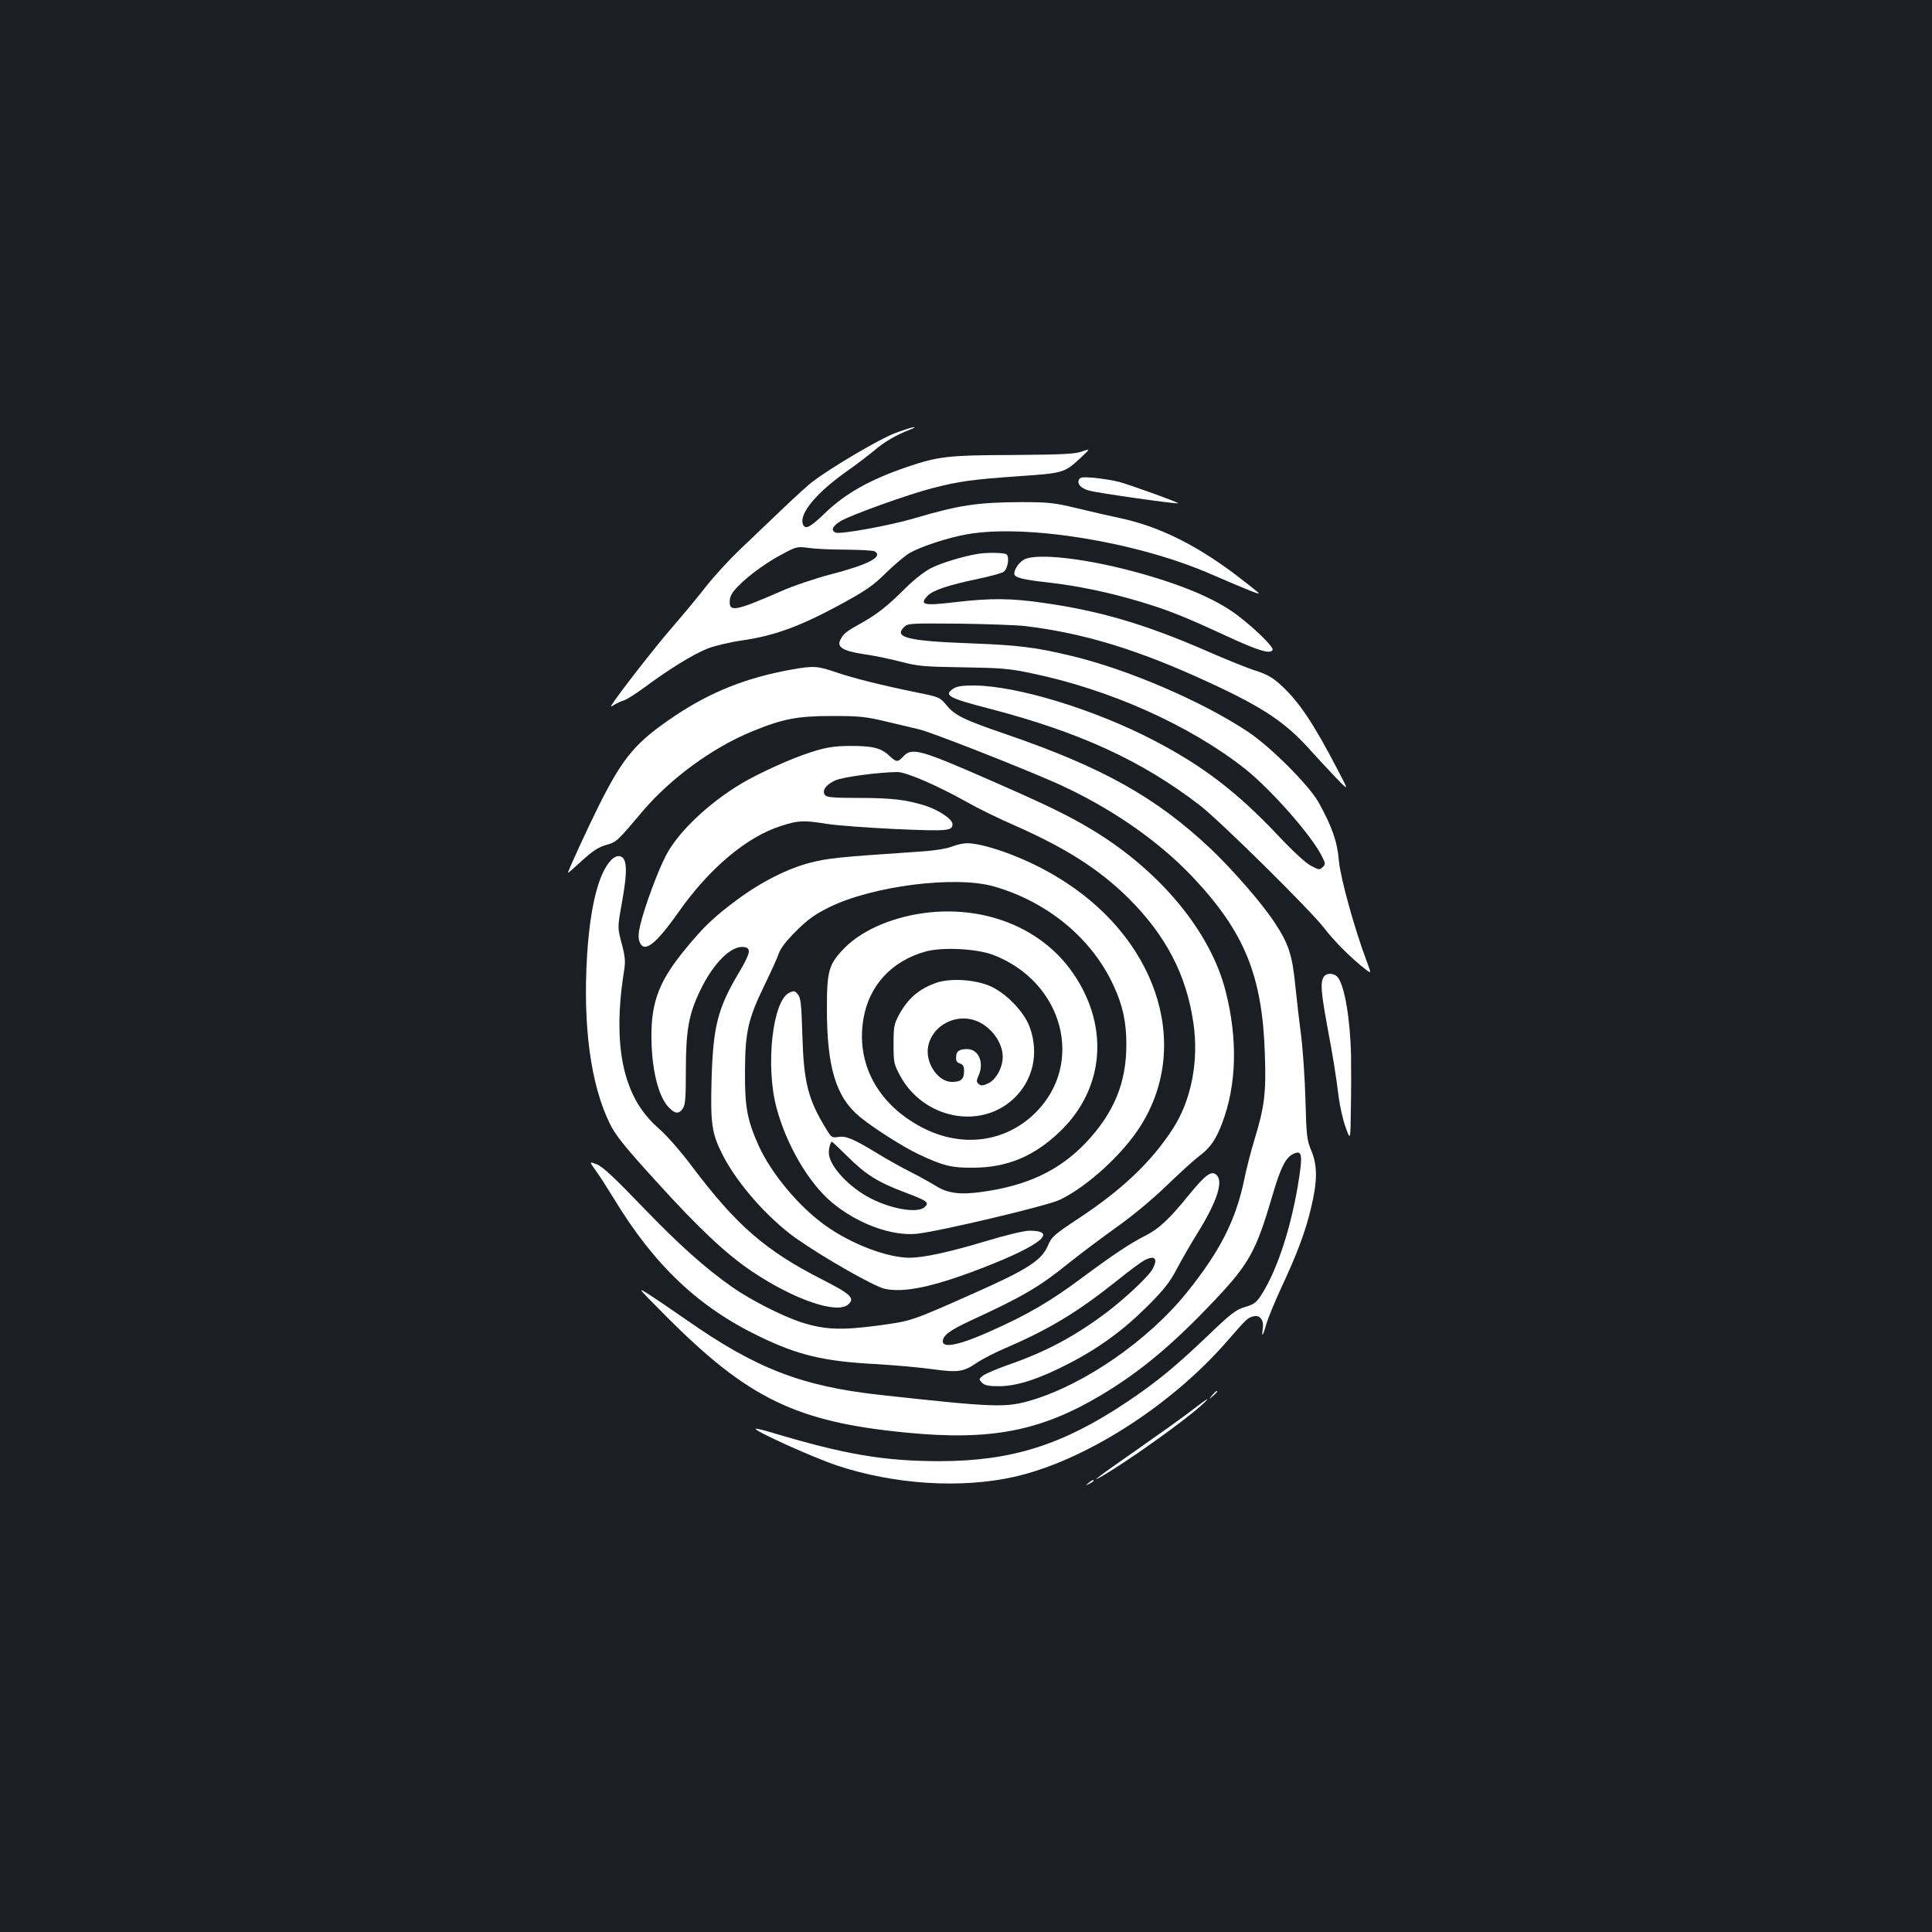 <?xml version="1.0" standalone="no"?>
<!DOCTYPE svg PUBLIC "-//W3C//DTD SVG 20010904//EN"
 "http://www.w3.org/TR/2001/REC-SVG-20010904/DTD/svg10.dtd">
<svg version="1.0" xmlns="http://www.w3.org/2000/svg"
 width="1000pt" height="1000pt" viewBox="0 0 1000 1000"
 preserveAspectRatio="xMidYMid meet">
<rect width="100%" height="100%" fill="#1b1f23"/>
<g transform="translate(0,1000) scale(0.1,-0.1)"
fill="#ffffff" stroke="none">
<path d="M4630 7757 c-79 -30 -332 -179 -425 -251 -22 -16 -94 -82 -161 -146
-66 -63 -165 -158 -220 -210 -54 -52 -130 -135 -169 -185 -38 -49 -116 -143
-173 -209 -86 -98 -287 -356 -316 -405 -7 -10 -3 -10 15 2 13 8 35 18 49 22
14 4 63 36 110 70 122 91 249 169 322 198 35 14 115 33 178 42 165 24 293 70
493 177 149 81 182 103 252 172 44 43 99 89 122 103 59 34 201 81 301 98 305
53 877 -40 1258 -206 207 -89 255 -108 249 -99 -3 5 -59 49 -123 98 -204 153
-391 245 -584 288 -62 13 -170 38 -240 55 -113 27 -143 30 -285 30 -222 -1
-319 -15 -555 -85 -126 -37 -377 -82 -402 -73 -28 11 -17 35 27 61 56 32 347
137 472 169 139 36 205 45 445 62 233 16 239 17 322 94 53 50 53 50 8 34 -37
-13 -100 -16 -355 -18 -338 -1 -390 -7 -556 -64 -187 -64 -315 -136 -420 -238
-78 -75 -103 -87 -114 -54 -17 54 71 160 223 268 53 37 119 88 147 111 50 44
118 83 185 108 19 7 28 13 20 13 -8 0 -53 -14 -100 -32z m-250 -602 c75 -1
141 -4 148 -9 45 -28 -35 -69 -232 -120 -77 -20 -192 -59 -255 -87 -234 -102
-267 -108 -264 -50 1 25 12 45 45 78 54 56 151 126 237 170 62 33 69 35 126
27 33 -5 121 -9 195 -9z"/>
<path d="M5584 7516 c-9 -23 12 -44 55 -56 51 -13 453 -70 459 -65 5 4 -245
94 -306 111 -32 8 -90 17 -129 21 -62 5 -73 3 -79 -11z"/>
<path d="M5060 7133 c-74 -12 -189 -47 -240 -73 -35 -18 -88 -59 -132 -103
-94 -94 -148 -136 -228 -181 -81 -45 -93 -55 -109 -85 -22 -40 10 -60 120 -77
52 -7 138 -25 191 -39 88 -23 119 -26 320 -29 194 -3 240 -6 353 -30 406 -83
824 -270 1110 -496 133 -106 339 -339 395 -448 21 -41 22 -45 6 -60 -15 -16
-19 -15 -61 7 -27 14 -95 77 -171 158 -213 225 -388 359 -644 492 -308 160
-705 281 -928 283 -60 0 -89 -4 -107 -16 -53 -35 -26 -49 190 -105 464 -121
786 -269 1085 -499 107 -83 574 -544 645 -637 49 -65 144 -160 214 -213 29
-22 29 -22 6 40 -64 169 -137 434 -145 523 -8 99 -35 175 -105 302 -50 89
-248 287 -365 365 -237 158 -624 324 -914 393 -185 45 -279 56 -521 65 -324
12 -399 30 -347 83 21 21 27 21 284 19 145 -2 301 -7 348 -13 281 -34 547
-112 870 -256 338 -151 462 -230 597 -380 43 -48 107 -116 141 -152 64 -66 64
-66 6 44 -126 243 -202 355 -295 440 -43 39 -72 55 -128 73 -39 12 -154 58
-254 102 -314 137 -549 207 -842 249 -171 25 -277 26 -463 4 -160 -19 -185
-14 -142 32 28 30 106 56 263 89 66 14 125 30 133 37 21 17 30 79 13 90 -14 9
-102 10 -149 2z"/>
<path d="M5305 7106 c-27 -12 -55 -50 -55 -76 0 -19 41 -30 176 -45 158 -18
319 -52 481 -101 143 -43 227 -77 441 -176 167 -77 230 -96 239 -71 5 15 -93
111 -183 179 -113 86 -301 164 -548 229 -250 66 -482 91 -551 61z"/>
<path d="M4095 6534 c-229 -41 -414 -114 -600 -238 -204 -137 -268 -212 -393
-461 -59 -118 -162 -342 -162 -352 0 -3 32 25 71 61 55 50 84 70 125 82 56 16
56 16 192 177 144 169 360 327 562 410 160 66 236 81 415 81 140 0 174 -3 275
-27 63 -15 143 -34 177 -42 62 -14 532 -199 714 -280 275 -124 520 -293 700
-482 271 -287 363 -512 376 -921 7 -199 -2 -271 -54 -441 -19 -63 -43 -156
-53 -207 -44 -211 -125 -370 -297 -584 -200 -248 -527 -474 -802 -557 -136
-40 -184 -39 -786 27 -406 45 -641 136 -1000 387 -66 46 -151 104 -190 129
-70 45 -70 45 80 -106 424 -427 675 -550 1244 -605 438 -43 696 7 1009 193
206 123 374 264 593 496 175 186 211 251 295 538 41 140 67 194 105 214 46 23
52 3 34 -117 -37 -247 -111 -478 -196 -611 -26 -40 -38 -49 -84 -63 -47 -13
-72 -32 -196 -151 -169 -161 -264 -239 -421 -344 -329 -219 -591 -302 -962
-303 -288 0 -491 34 -871 148 -43 13 -81 22 -84 20 -10 -10 295 -148 420 -190
297 -99 642 -121 919 -59 362 82 806 364 1098 698 108 124 108 124 141 133 33
8 54 -21 47 -64 -7 -50 1 -39 19 25 9 31 44 116 77 187 82 176 125 290 154
413 33 137 34 219 1 297 -23 55 -25 76 -30 260 -3 110 -13 255 -21 323 -9 67
-23 187 -31 266 -16 164 -35 221 -109 333 -65 99 -217 273 -333 383 -281 264
-558 419 -1060 591 -213 73 -261 96 -305 150 -33 40 -38 42 -149 64 -190 39
-329 74 -421 105 -96 33 -117 35 -233 14z"/>
<path d="M4224 6115 c-96 -28 -237 -89 -352 -151 -179 -98 -357 -261 -424
-390 -43 -81 -112 -269 -134 -361 -10 -43 -11 -69 -4 -87 23 -62 83 -16 202
153 159 226 353 390 531 446 90 29 116 30 234 11 49 -8 208 -20 355 -27 276
-12 298 -10 298 26 0 25 -72 73 -141 95 -100 31 -173 40 -350 40 -124 0 -159
3 -168 14 -19 23 4 55 53 77 41 18 226 42 321 43 46 0 212 -72 364 -158 53
-30 163 -84 244 -119 265 -117 437 -227 587 -375 194 -193 301 -397 337 -647
29 -197 -11 -402 -108 -550 -111 -170 -259 -311 -484 -460 -130 -86 -142 -97
-161 -142 -32 -77 -108 -125 -388 -249 -324 -144 -317 -141 -491 -165 -190
-25 -275 -22 -395 16 -97 31 -265 116 -360 183 -141 99 -274 218 -463 414
-146 152 -207 209 -237 221 -41 16 -41 16 -7 -31 19 -26 60 -90 92 -142 210
-348 441 -567 759 -719 196 -95 331 -127 591 -141 105 -6 240 -18 302 -27 131
-18 160 -14 227 32 28 19 93 53 145 75 234 101 373 185 581 350 63 51 127 98
142 106 55 29 73 11 44 -44 -19 -37 -142 -152 -238 -225 -168 -126 -319 -206
-514 -273 -58 -21 -115 -45 -127 -55 -21 -17 -21 -18 -4 -36 14 -14 33 -18 90
-18 92 1 201 36 357 116 159 82 286 175 410 299 83 83 114 122 149 188 24 46
74 133 112 194 100 162 133 266 94 298 -26 22 -57 -2 -143 -107 -98 -121 -154
-174 -224 -209 -79 -40 -166 -98 -325 -216 -165 -123 -284 -193 -478 -279
-156 -70 -245 -89 -245 -52 0 31 37 58 145 108 273 126 356 175 508 298 56 45
165 127 242 182 86 61 186 144 260 215 66 64 142 133 169 154 60 44 89 86 122
173 75 198 81 434 18 682 -78 309 -341 626 -696 839 -117 70 -227 124 -508
247 -376 165 -420 178 -464 130 -30 -32 -36 -31 -74 4 -40 39 -88 51 -202 50
-70 0 -116 -6 -176 -24z"/>
<path d="M4930 5619 c-38 -14 -100 -23 -200 -29 -386 -26 -445 -32 -535 -55
-118 -30 -260 -102 -385 -196 -121 -90 -172 -140 -273 -264 -135 -168 -173
-279 -164 -490 6 -142 39 -264 86 -314 34 -37 54 -39 75 -9 13 18 16 55 16
196 0 211 15 293 75 417 68 141 161 233 226 223 39 -5 33 -32 -25 -130 -111
-186 -135 -279 -143 -558 -6 -228 1 -277 58 -389 77 -150 235 -328 380 -431
147 -103 404 -249 459 -261 103 -22 258 12 515 112 292 114 383 188 234 189
-27 0 -120 -22 -229 -55 -186 -56 -320 -85 -394 -85 -116 1 -300 71 -434 167
-138 98 -283 273 -347 417 -58 131 -70 197 -69 381 1 206 16 271 103 450 32
66 65 138 72 160 9 26 39 66 89 115 59 59 95 86 170 123 222 111 653 166 854
109 279 -80 509 -270 621 -516 47 -102 65 -187 65 -303 0 -198 -64 -353 -209
-507 -138 -145 -305 -224 -544 -256 -108 -15 -173 -6 -232 31 -26 16 -83 48
-128 71 -45 22 -125 67 -179 100 -123 75 -161 90 -201 83 -29 -5 -34 -2 -58
37 -97 157 -119 245 -126 491 -5 159 -8 191 -23 210 -16 19 -21 20 -44 9 -87
-39 -125 -378 -67 -595 51 -192 166 -389 286 -490 131 -110 309 -176 440 -163
115 12 674 144 741 176 143 69 328 238 420 386 266 426 74 985 -443 1290 -142
85 -325 155 -433 168 -31 4 -62 -1 -100 -15z m-542 -1606 c91 -91 155 -132
294 -184 119 -45 129 -53 105 -76 -37 -37 -189 -9 -302 56 -107 62 -195 163
-195 225 0 25 9 56 16 56 3 0 39 -35 82 -77z"/>
<path d="M3162 5547 c-64 -68 -107 -238 -123 -489 -23 -365 18 -673 118 -875
28 -58 75 -117 237 -295 221 -244 364 -379 500 -470 215 -144 435 -220 495
-171 39 32 15 55 -131 129 -297 151 -447 282 -678 589 -54 72 -128 157 -165
189 -83 73 -133 149 -168 253 -48 146 -54 336 -17 567 8 49 6 73 -12 142 -22
82 -22 82 0 206 24 134 28 199 12 229 -14 25 -42 24 -68 -4z"/>
<path d="M4817 5278 c-178 -17 -347 -86 -443 -182 -84 -85 -94 -118 -94 -315
0 -307 47 -461 172 -563 69 -57 225 -156 302 -192 129 -61 171 -71 286 -70
173 1 312 59 444 185 241 229 261 569 51 848 -158 208 -428 317 -718 289z
m325 -221 c362 -140 474 -562 217 -817 -156 -154 -382 -183 -588 -75 -228 120
-341 330 -302 561 29 173 146 300 322 349 87 24 266 15 351 -18z"/>
<path d="M4843 4912 c-88 -32 -144 -80 -191 -167 -24 -45 -27 -60 -27 -150 0
-95 2 -103 34 -163 119 -220 410 -281 584 -122 104 95 137 238 86 376 -31 82
-130 182 -214 214 -83 32 -202 37 -272 12z m215 -198 c74 -31 132 -111 132
-184 0 -56 -34 -117 -74 -137 -28 -13 -38 -14 -50 -4 -13 11 -13 17 1 48 27
66 -3 133 -61 133 -36 0 -53 -9 -56 -30 -4 -29 0 -39 20 -45 15 -5 20 -15 20
-39 0 -42 -16 -56 -63 -56 -72 0 -139 99 -123 183 21 111 147 176 254 131z"/>
<path d="M6850 4941 c-16 -30 -12 -77 19 -248 32 -170 45 -252 61 -378 6 -44
21 -112 35 -150 25 -70 25 -70 27 95 2 91 2 215 1 275 -4 191 -34 367 -70 408
-21 23 -60 22 -73 -2z"/>
<path d="M6274 2778 c-19 -23 -19 -23 4 -4 12 11 22 21 22 23 0 8 -8 2 -26
-19z"/>
<path d="M6170 2701 c-41 -32 -167 -122 -280 -201 -211 -147 -255 -181 -185
-140 137 80 416 279 510 363 59 53 40 44 -45 -22z"/>
<path d="M5634 2324 c-18 -14 -18 -15 4 -4 12 6 22 13 22 15 0 8 -5 6 -26 -11z"/>
</g>
</svg>
